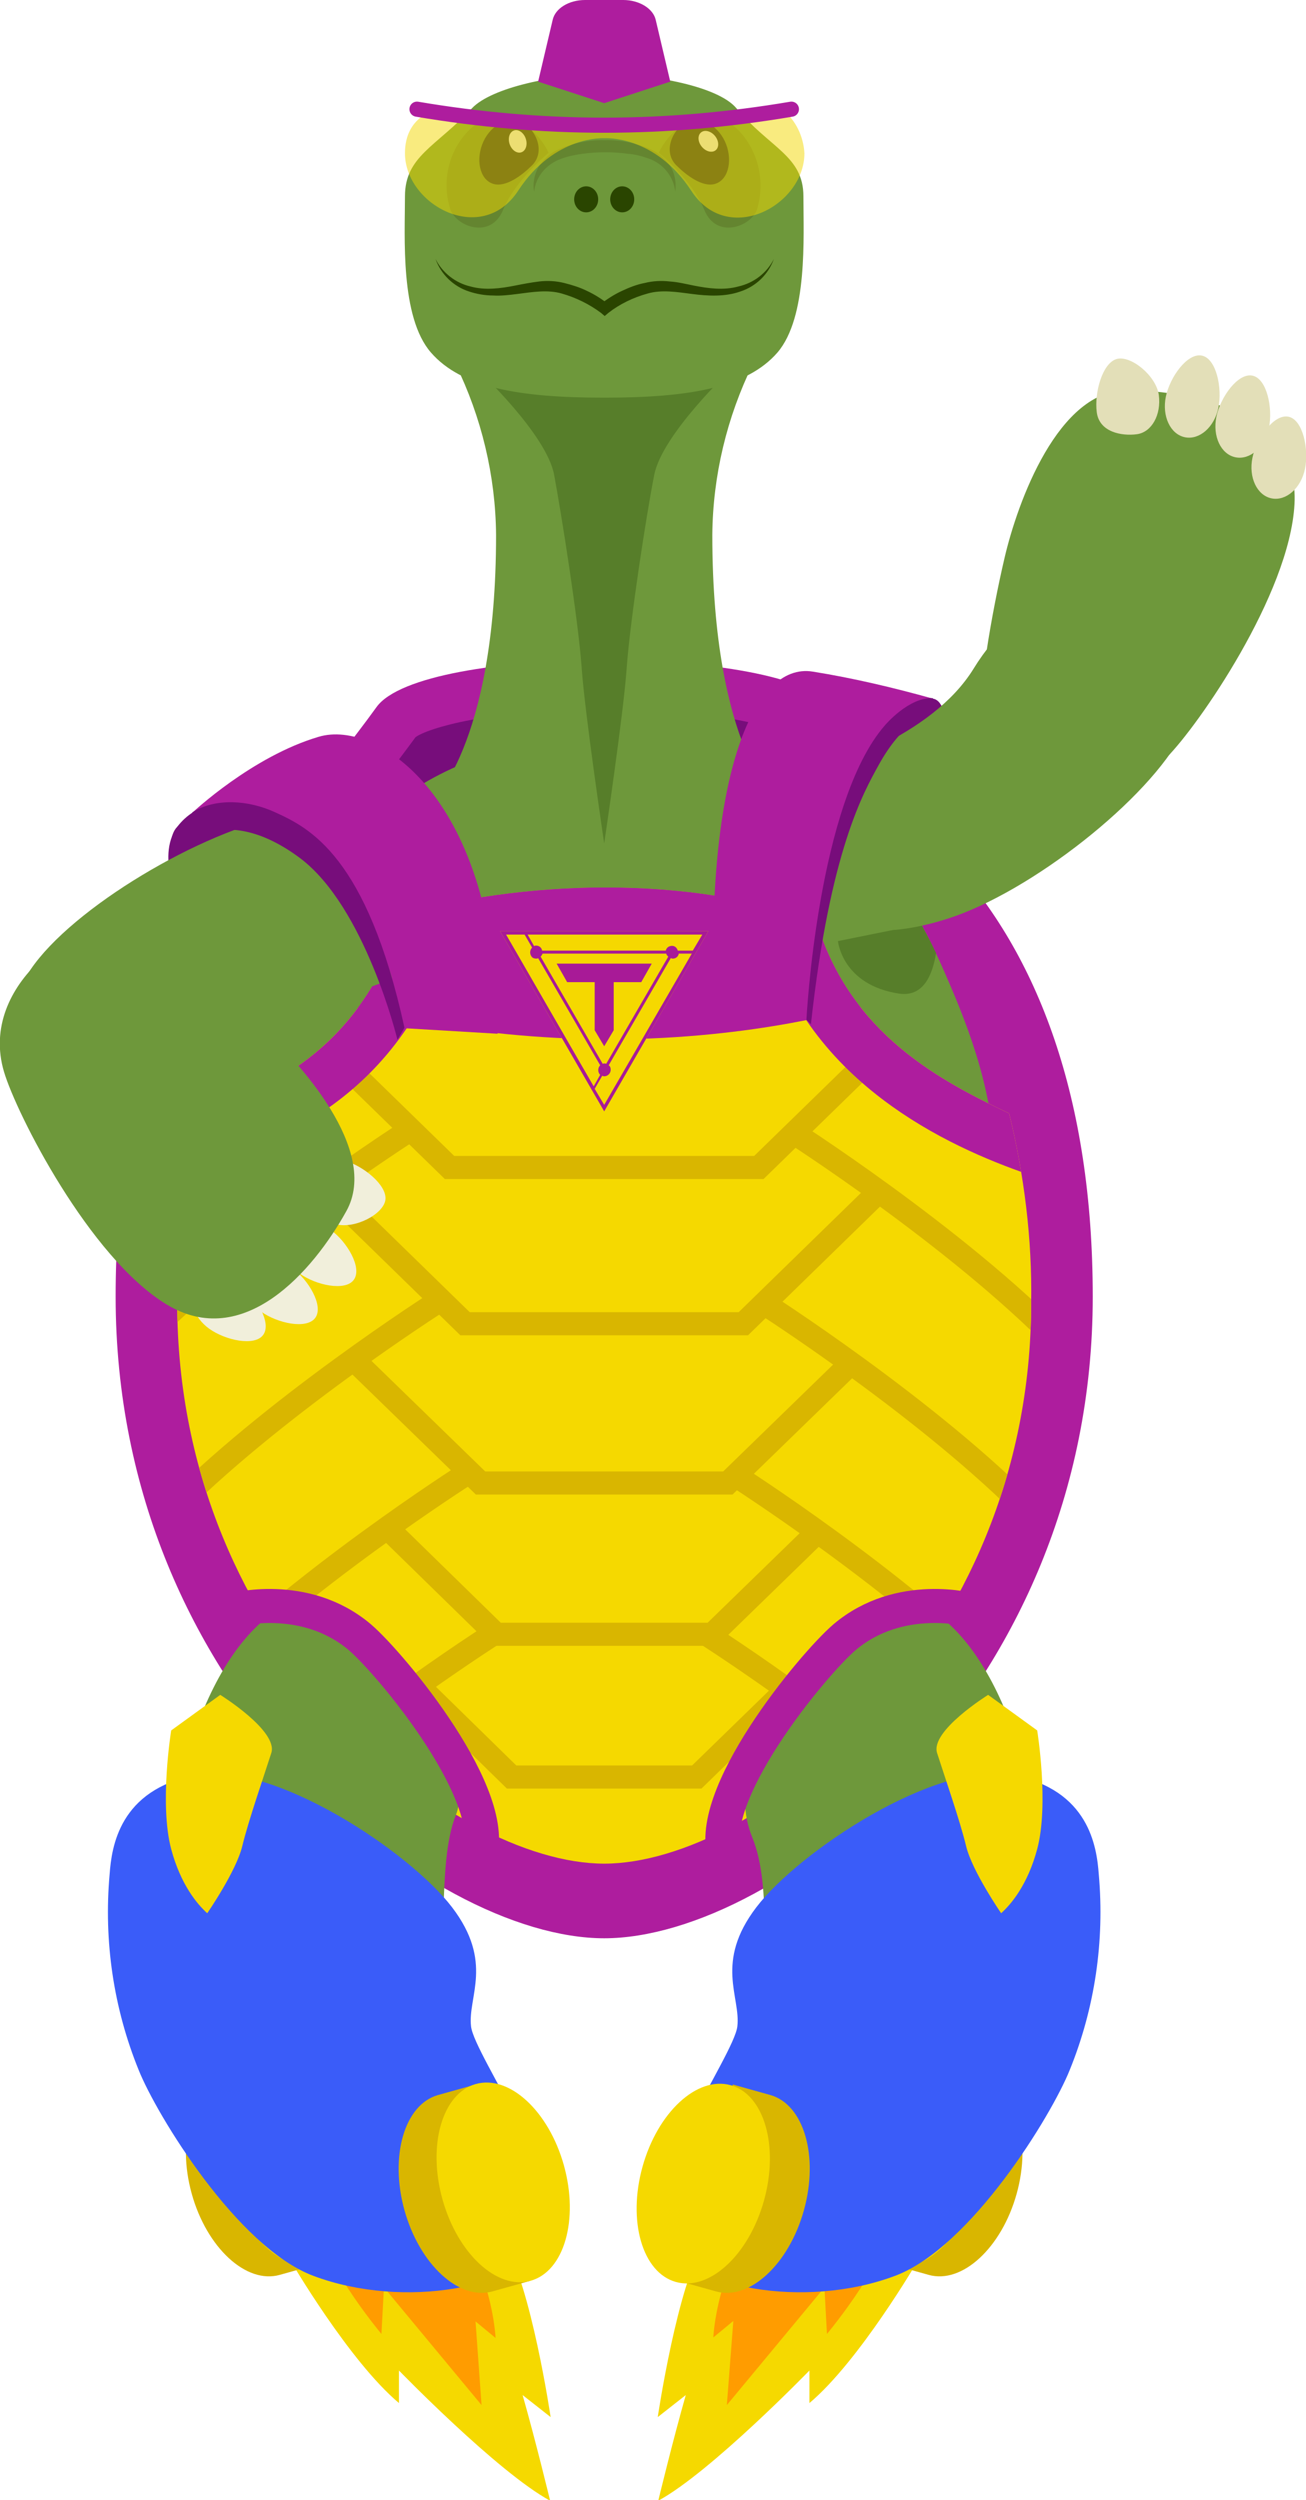<?xml version="1.0" encoding="utf-8"?>
<!-- Generator: Adobe Illustrator 26.5.0, SVG Export Plug-In . SVG Version: 6.00 Build 0)  -->
<svg version="1.1" id="Layer_1" xmlns="http://www.w3.org/2000/svg" xmlns:xlink="http://www.w3.org/1999/xlink" x="0px" y="0px"
   viewBox="0 0 260.9 499.2" style="enable-background:new 0 0 260.9 499.2;" xml:space="preserve">
<style type="text/css">
  .st0{fill:#770D7B;}
  .st1{fill:#AE1D9E;}
  .st2{fill:#6E983B;}
  .st3{fill:#577E2A;}
  .st4{clip-path:url(#SVGID_00000085221323110324514530000000251815980023415218_);fill:#F5D900;}
  
    .st5{clip-path:url(#SVGID_00000085221323110324514530000000251815980023415218_);fill:none;stroke:#D9B600;stroke-width:4.611;stroke-miterlimit:10;}
  .st6{clip-path:url(#SVGID_00000085221323110324514530000000251815980023415218_);fill:#AE1D9E;}
  
    .st7{clip-path:url(#SVGID_00000085221323110324514530000000251815980023415218_);fill:none;stroke:#AE1D9E;stroke-width:20.386;stroke-miterlimit:10;}
  .st8{fill:#F5D800;}
  .st9{fill:#A81A97;}
  .st10{fill:#F1EFDB;}
  .st11{fill:none;stroke:#AE1D9E;stroke-width:6.795;stroke-miterlimit:10;}
  .st12{fill:#E3DFB8;}
  .st13{fill:#F5D900;}
  .st14{fill:#FF9C00;}
  .st15{fill:#D9B600;}
  .st16{fill:#3A5CF9;}
  .st17{fill:#2A4500;}
  .st18{fill:#648530;}
  .st19{fill:#242D24;}
  .st20{fill:#E5E5E5;}
  .st21{opacity:0.5;fill:#F5D900;enable-background:new    ;}
  .st22{fill:none;stroke:#AE1D9E;stroke-width:3.02;stroke-linecap:round;stroke-miterlimit:10;}
</style>
<path class="st0" d="M168.7,137.4c5.9,0.4,11.8,1.1,17.7,2.1c8.2,1.4-2.5,55.4-11,68.2l-19.2-9.8c0,0,21.3-56.5,6.5-62.8
  L168.7,137.4z"/>
<path class="st0" d="M37.6,169.4c0.5-1.2,2.4-2.9,5.6-3.5c-0.3-1.8-0.4-3.6-0.3-5.4c-3,0.5-5.7,2.2-7.5,4.6c-4.5,6.2,1,16.4,1,16.4
  s14.9,24,20.9,28.9l2.4-2.8c0,0-13.8-17.2-20.5-28.6C39.1,179.1,36,173.1,37.6,169.4z"/>
<path class="st0" d="M50.9,155.3c0,0-9.5,4-15.5,9.8s10,41.8,18.5,54.6l16.3-9.8c0,0-21.3-56.5-6.5-62.8L50.9,155.3z"/>
<path class="st1" d="M218.3,258.9c0,79.2-62.9,128.1-97.6,128.1s-97.6-48.9-97.6-128.1s43.7-115.4,97.6-115.4
  S218.3,179.8,218.3,258.9z"/>
<path class="st1" d="M166.2,141.2c-4.5-6.3-25-9.4-45.5-9.4s-41,3.1-45.5,9.4c-9,12.5-26.1,32.1-30.6,48.6h152.1
  C192.3,173.3,175.2,153.7,166.2,141.2z"/>
<path class="st0" d="M59.6,180c4.7-8.2,11.3-16.8,17-24.3c2.3-3,4.5-5.9,6.4-8.5c2.4-1.8,14.8-5.6,37.7-5.6s35.3,3.8,37.7,5.6
  c1.9,2.6,4.1,5.5,6.4,8.5c5.7,7.4,12.2,16,17,24.3H59.6z"/>
<path class="st2" d="M175,271.1c-16.8,9.9-42,16.5-53.5,16.5c-11.3,0-36.2-6.4-52.4-16c-37.1-21.9-21.6-60.5-14.7-77.7
  c10-25.2,30.1-46.8,67.1-46.8c25.2,0,42.4,10.7,54.1,25c4.5,5.6,8.4,11.7,11.4,18.3c0.6,1.2,1.1,2.4,1.6,3.5
  C196.4,211.7,212,249.3,175,271.1z"/>
<path class="st3" d="M187,190.3c-0.8,4.9-2.8,8.7-7.3,8.1c-11.5-1.7-12.3-10.5-12.3-10.5l10.9-2.2l-2.7-13.7
  C180.1,177.7,183.9,183.8,187,190.3z"/>
<path class="st2" d="M155.5,160.5c0,0-3.8,17.3-34.8,17.3s-34.8-17.3-34.8-17.3s13.2-11.2,13.2-53.7C99,95,96.2,83.3,91,72.7h59.4
  c-5.2,10.6-8,22.3-8.1,34.1C142.3,149.7,155.5,160.5,155.5,160.5z"/>
<path class="st3" d="M125.2,133.3c-0.6,8.9-4.5,35.1-4.5,35.1s-3.9-26.2-4.5-35.1c-0.7-9.6-4-30.4-5.5-38.5S95.5,73.9,95.5,73.9
  h50.4c0,0-13.6,12.8-15.2,20.9S125.9,123.7,125.2,133.3z"/>
<g>
  <defs>
    <path id="SVGID_1_" d="M206,260.1c0,69.2-55,112-85.3,112s-85.3-42.8-85.3-112c-0.1-12.8,1.4-25.5,4.6-37.8
      c15.6-5.8,31.7-12.9,40.9-39.6c10-3.3,25.5-5.5,39.9-5.5c15.4,0,29.8,2.2,42.3,6.8c6.7,22.5,25,31.9,38.5,38.3
      C204.6,234.6,206.2,247.3,206,260.1z"/>
  </defs>
  <clipPath id="SVGID_00000092450155638741631990000000956328935180387238_">
    <use xlink:href="#SVGID_1_"  style="overflow:visible;"/>
  </clipPath>
  <path style="clip-path:url(#SVGID_00000092450155638741631990000000956328935180387238_);fill:#F5D900;" d="M49.9,161.8
    c0.1,2,0.4,4,1,5.9c1.1,4.5-5.8,6.4-7,1.9c-0.7-2.5-1.1-5.2-1.2-7.8h-10v217.3h175.7V161.8H49.9z"/>
  
    <polyline style="clip-path:url(#SVGID_00000092450155638741631990000000956328935180387238_);fill:none;stroke:#D9B600;stroke-width:4.611;stroke-miterlimit:10;" points="
    157.7,336.8 139.2,354.8 102.2,354.8 83.8,336.8   "/>
  
    <polyline style="clip-path:url(#SVGID_00000092450155638741631990000000956328935180387238_);fill:none;stroke:#D9B600;stroke-width:4.611;stroke-miterlimit:10;" points="
    163.9,305.3 142.3,326.3 99.1,326.3 77.6,305.3   "/>
  
    <polyline style="clip-path:url(#SVGID_00000092450155638741631990000000956328935180387238_);fill:none;stroke:#D9B600;stroke-width:4.611;stroke-miterlimit:10;" points="
    170.1,272.1 145.4,296.1 96,296.1 71.3,272.1   "/>
  
    <polyline style="clip-path:url(#SVGID_00000092450155638741631990000000956328935180387238_);fill:none;stroke:#D9B600;stroke-width:4.611;stroke-miterlimit:10;" points="
    176.3,237.2 148.5,264.3 92.9,264.3 65.1,237.2   "/>
  
    <polyline style="clip-path:url(#SVGID_00000092450155638741631990000000956328935180387238_);fill:none;stroke:#D9B600;stroke-width:4.611;stroke-miterlimit:10;" points="
    182.5,203 151.6,233.1 89.8,233.1 58.9,203   "/>
  
    <path style="clip-path:url(#SVGID_00000092450155638741631990000000956328935180387238_);fill:none;stroke:#D9B600;stroke-width:4.611;stroke-miterlimit:10;" d="
    M82.1,225.5c0,0-33.6,21.4-54.3,42.7"/>
  
    <path style="clip-path:url(#SVGID_00000092450155638741631990000000956328935180387238_);fill:none;stroke:#D9B600;stroke-width:4.611;stroke-miterlimit:10;" d="
    M87.5,259.9c0,0-33.6,21.4-54.3,42.7"/>
  
    <path style="clip-path:url(#SVGID_00000092450155638741631990000000956328935180387238_);fill:none;stroke:#D9B600;stroke-width:4.611;stroke-miterlimit:10;" d="
    M93,294.4c0,0-33.6,21.4-54.3,42.7"/>
  
    <path style="clip-path:url(#SVGID_00000092450155638741631990000000956328935180387238_);fill:none;stroke:#D9B600;stroke-width:4.611;stroke-miterlimit:10;" d="
    M98.5,326.3c0,0-33.6,21.4-54.3,42.7"/>
  
    <path style="clip-path:url(#SVGID_00000092450155638741631990000000956328935180387238_);fill:none;stroke:#D9B600;stroke-width:4.611;stroke-miterlimit:10;" d="
    M157.5,225.5c0,0,33.6,21.4,54.3,42.7"/>
  
    <path style="clip-path:url(#SVGID_00000092450155638741631990000000956328935180387238_);fill:none;stroke:#D9B600;stroke-width:4.611;stroke-miterlimit:10;" d="
    M152.1,259.9c0,0,33.6,21.4,54.3,42.7"/>
  
    <path style="clip-path:url(#SVGID_00000092450155638741631990000000956328935180387238_);fill:none;stroke:#D9B600;stroke-width:4.611;stroke-miterlimit:10;" d="
    M146.6,294.4c0,0,33.6,21.4,54.3,42.7"/>
  
    <path style="clip-path:url(#SVGID_00000092450155638741631990000000956328935180387238_);fill:none;stroke:#D9B600;stroke-width:4.611;stroke-miterlimit:10;" d="
    M141.1,326.3c0,0,33.6,21.4,54.3,42.7"/>
  <path style="clip-path:url(#SVGID_00000092450155638741631990000000956328935180387238_);fill:#AE1D9E;" d="M71.1,201.1
    c0,0,21.2,6.4,50.8,6.4c29.1,0,50-6.4,50-6.4l-4.3-40.3l-91.5,1.6L71.1,201.1z"/>
  
    <path style="clip-path:url(#SVGID_00000092450155638741631990000000956328935180387238_);fill:none;stroke:#AE1D9E;stroke-width:20.386;stroke-miterlimit:10;" d="
    M31.3,225.3c21.1-6.4,40.4-14.1,49.5-42.6c10-3.3,25.5-5.5,39.9-5.5c15.4,0,29.8,2.2,42.3,6.8c7.2,25.6,33,36.6,47.1,41.3"/>
</g>
<polygon class="st8" points="99.9,185.9 141.5,185.9 120.7,221.9 "/>
<polygon class="st9" points="113.3,196.1 118.8,196.1 118.8,205.7 120.7,208.9 122.6,205.7 122.6,196.1 128.1,196.1 130.2,192.4 
  111.2,192.4 "/>
<path class="st9" d="M141.5,185.9H99.9l20.8,36L141.5,185.9z M140.3,186.6l-1.9,3.2h-3c-0.2-0.7-0.8-1.1-1.5-0.9
  c-0.5,0.1-0.8,0.5-0.9,0.9h-24.7c-0.1-0.6-0.6-1-1.2-1c-0.1,0-0.3,0-0.4,0.1l-1.3-2.3H140.3z M133.5,191l-12.4,21.4
  c-0.2-0.1-0.5-0.1-0.7,0L108,191c0.2-0.2,0.3-0.4,0.4-0.6h24.7C133.1,190.6,133.3,190.8,133.5,191L133.5,191z M104.8,186.6l1.5,2.6
  c-0.5,0.5-0.5,1.3-0.1,1.8c0.2,0.3,0.6,0.4,0.9,0.4c0.1,0,0.3,0,0.4-0.1l12.4,21.4c-0.5,0.5-0.5,1.3-0.1,1.8c0,0,0,0,0.1,0.1
  l-1.3,2.3l-17.5-30.3H104.8z M120.7,220.6l-1.9-3.2l1.5-2.6c0.1,0,0.2,0.1,0.4,0.1c0.7,0,1.3-0.6,1.3-1.3c0-0.4-0.1-0.7-0.4-0.9
  l12.4-21.4c0.1,0,0.2,0.1,0.4,0.1c0.6,0,1.1-0.4,1.2-1h2.6L120.7,220.6z"/>
<path id="arm-l" class="st2" d="M79.6,165.4c0,0-5.4-5.9-22.4-2.7s-42.8,18.6-51.1,30.9c-6.2,9.1-1.2,20.7,6.9,26.6s21.8,5.3,33-8.7
  C56,199,76.1,199,81.8,192.9S88,168.7,79.6,165.4z"/>
<path id="arm-r" class="st2" d="M166.8,183.5c0,0,6.1,5.2,22.6-0.1s40.1-23.8,46.9-37.1c5-9.9-1.4-20.7-10.2-25.6
  s-22.2-2.5-31.6,12.8c-8.4,13.6-28.5,19.9-42.5,24.9C144.1,161.3,158,181.2,166.8,183.5z"/>
<path class="st10" d="M48,256.6c3.2,2.3,6.3,7.5,4.6,9.9s-7.6,1.1-10.8-1.2s-4.4-6.1-2.7-8.5S44.8,254.3,48,256.6z"/>
<path class="st10" d="M58.4,253.2c3.2,2.3,6.3,7.5,4.6,9.9s-7.6,1.1-10.8-1.2s-4.4-6.1-2.7-8.5S55.2,250.9,58.4,253.2z"/>
<path class="st10" d="M66.1,245.6c3.2,2.3,6.3,7.5,4.6,9.9c-1.7,2.4-7.6,1.1-10.8-1.2s-4.4-6.1-2.7-8.5S62.9,243.3,66.1,245.6z"/>
<path class="st10" d="M68.8,231.7c3.8,1.1,8.5,4.9,8.2,7.8s-6.2,6-10,4.9s-6.2-4.3-5.4-7.1S65,230.6,68.8,231.7z"/>
<path class="st2" d="M0.8,214c2.5,8.4,17,37,32.4,46.4s29.3-6.5,36-18.6s-9.3-29.8-17.8-37.4S29.5,186.3,24.9,185
  C16.8,182.6-4.5,196.2,0.8,214z"/>
<path class="st2" d="M189.2,323.9c14.5,12.8,22.2,46.1,17.6,72.4s-46.5,17-51.1,6.2s-1.2-25.2-5.4-35.6
  c-7.9-19.4,18.7-36.8,20.5-38.3C180.4,320.5,189.2,323.9,189.2,323.9z"/>
<path class="st11" d="M145,371.2c-4.9-12.1,17.4-38.9,23.7-44.3c11.1-9.4,25.4-5.4,25.4-5.4"/>
<path class="st2" d="M233.1,151.2c6.2-6.2,24.5-32.5,25.5-50.5S239,78,225.2,77.9s-21.9,22.3-24.5,33.4s-5.5,27.8-4.5,32.5
  C197.9,152.2,220,164.4,233.1,151.2z"/>
<path class="st12" d="M250.2,91.4c0.8-3.9,4.3-8.8,7.2-8.2s4.1,6.5,3.3,10.4s-3.8,6.5-6.7,5.9S249.4,95.3,250.2,91.4z"/>
<path class="st12" d="M243,83.2c0.8-3.9,4.3-8.8,7.2-8.2s4.1,6.5,3.3,10.4s-3.8,6.5-6.7,5.9S242.2,87.1,243,83.2z"/>
<path class="st12" d="M232.9,79.2c0.8-3.9,4.3-8.8,7.2-8.2s4.1,6.5,3.3,10.4s-3.8,6.5-6.7,5.9S232.1,83.1,232.9,79.2z"/>
<path class="st12" d="M219.1,82.3c-0.5-3.9,1.1-9.7,3.9-10.6s8,3.3,8.5,7.2s-1.4,7.4-4.4,7.8S219.6,86.3,219.1,82.3z"/>
<path class="st2" d="M52.2,323.9C37.7,336.7,30,370,34.6,396.3s46.5,17,51.1,6.2s1.2-29.7,5.4-40.2s-15-29.2-20.5-33.8
  C61,320.5,52.2,323.9,52.2,323.9z"/>
<path class="st11" d="M95.6,371.2c4.9-12.1-17.4-38.9-23.7-44.3c-11.1-9.4-25.4-5.4-25.4-5.4"/>
<path class="st13" d="M58,451.3c0,0,11.7,20.1,21.7,28.5v-6.5c0,0,19.7,20.3,30.2,26c0,0-2.9-12-5.5-21.1l5.6,4.4
  c0,0-3.9-26.4-9.4-35.1S58,451.3,58,451.3z"/>
<path class="st14" d="M63.8,442.2c-1.4,7.3,12.4,23.8,12.4,23.8l0.5-9.3l19.5,23.5L95,463.5l4,3.3c0,0-0.6-14.3-9.9-25.2
  S65.1,436,63.8,442.2z"/>
<path class="st15" d="M62.7,431.3c-1.7-6.3-5.1-11.4-9-14.2l-1.2-4.2L45,415c-6.7,1.9-9.7,12.2-6.7,23s10.9,18.1,17.6,16.2l7.5-2.1
  l-1.2-4.2C64.2,443.6,64.4,437.5,62.7,431.3z"/>
<ellipse transform="matrix(0.963 -0.268 0.268 0.963 -113.855 31.393)" class="st13" cx="58" cy="432.6" rx="12.6" ry="20.4"/>
<path class="st16" d="M21.9,374.2c0.4-5.4,1.9-16.9,17.3-19.8s42.7,15.4,51.1,26.4s3.1,17.9,3.8,23.8s20,32.4,15.1,42.3
  s-28.5,14.3-46.6,7.5c-15.2-5.7-31.3-32.1-34.9-41.1C22.7,401,20.7,387.6,21.9,374.2z"/>
<path class="st13" d="M44,338.4l-9.8,7.1c0,0-2.4,14.7,0,23.7c1.9,7.1,5.2,11,7.2,12.8c0,0,5.8-8.4,7-13.4s4.4-14.2,5.8-18.6
  S44,338.4,44,338.4z"/>
<path class="st15" d="M105.2,434.6c-1.7-6.3-5.1-11.4-9-14.2l-1.2-4.2l-7.5,2.1c-6.7,1.9-9.7,12.2-6.7,23s10.9,18.1,17.6,16.2
  l7.5-2.1l-1.2-4.2C106.7,447,107,440.9,105.2,434.6z"/>
<ellipse transform="matrix(0.963 -0.268 0.268 0.963 -113.176 42.929)" class="st13" cx="100.6" cy="435.9" rx="12.6" ry="20.4"/>
<path class="st13" d="M183.4,451.3c0,0-11.7,20.1-21.7,28.5v-6.5c0,0-19.7,20.3-30.2,26c0,0,2.9-12,5.5-21.1l-5.6,4.4
  c0,0,3.9-26.4,9.4-35.1S183.4,451.3,183.4,451.3z"/>
<path class="st14" d="M177.6,442.2c1.4,7.3-12.4,23.8-12.4,23.8l-0.5-9.3l-19.5,23.5l1.3-16.8l-4,3.3c0,0,0.6-14.3,9.9-25.2
  S176.4,436,177.6,442.2z"/>
<path class="st15" d="M178.7,431.3c1.7-6.3,5.1-11.4,9-14.2l1.2-4.2l7.5,2.1c6.7,1.9,9.7,12.2,6.7,23s-10.9,18.1-17.6,16.2l-7.5-2.1
  l1.2-4.2C177.3,443.6,177,437.5,178.7,431.3z"/>
<ellipse transform="matrix(0.268 -0.963 0.963 0.268 -282.497 493.347)" class="st13" cx="183.4" cy="432.6" rx="20.4" ry="12.6"/>
<path class="st16" d="M219.5,374.2c-0.4-5.4-1.9-16.9-17.3-19.8s-42.7,15.4-51.1,26.4s-3.1,17.9-3.8,23.8s-20,32.4-15.1,42.3
  s28.5,14.3,46.6,7.5c15.2-5.7,31.3-32.1,34.9-41.1C218.7,401,220.7,387.6,219.5,374.2z"/>
<path class="st13" d="M197.4,338.4l9.8,7.1c0,0,2.4,14.7,0,23.7c-1.9,7.1-5.2,11-7.2,12.8c0,0-5.8-8.4-7-13.4s-4.4-14.2-5.8-18.6
  S197.4,338.4,197.4,338.4z"/>
<path class="st15" d="M136.2,434.6c1.7-6.3,5.1-11.4,9-14.2l1.2-4.2l7.5,2.1c6.7,1.9,9.7,12.2,6.7,23s-10.9,18.1-17.6,16.2l-7.5-2.1
  l1.2-4.2C134.7,447,134.5,440.9,136.2,434.6z"/>
<ellipse transform="matrix(0.268 -0.963 0.963 0.268 -316.987 454.651)" class="st13" cx="140.7" cy="435.9" rx="20.4" ry="12.6"/>
<path class="st1" d="M186.4,139.5c-7.9-2.2-15.9-4.1-24-5.4c-12.1-2-21.9,21.5-19.6,70l18.5-1.1c0,0,2.5-29.9,10-47.4
  C178.6,138.4,186.4,139.5,186.4,139.5z"/>
<path class="st0" d="M161.1,203.6c0,0,2.2-43.4,15.7-58.8c0,0,4.8-5.7,9.6-5.4l-1.7,4.1c0,0-4.1,0.1-9.2,9.3
  c-2.9,5.3-9.7,16.9-13.5,51.7L161.1,203.6z"/>
<path class="st1" d="M38.5,162.2c0,0,11.9-11.2,25.2-15.1c11.8-3.5,35.7,12.4,35.7,59.3l-18.5-1.1c0,0-5.4-29.3-20.9-40
  C47.9,157,38.5,162.2,38.5,162.2z"/>
<path class="st0" d="M55,162.2c-5.4-2.5-12-2.9-16.6,0c0.9,1.4,1.8,2.8,2.6,4.3c3.7-1.5,10.3-1.6,18.9,4.8
  c13.1,9.8,19.5,36.3,19.5,36.3l1.4-2.4C73.3,170.9,61.8,165.3,55,162.2z"/>
<path class="st2" d="M155.3,70.4c-6.1,7-17.6,9-34.6,9s-28.5-2-34.6-9c-6.2-7.1-5.2-23.2-5.2-31.2s6.2-9.9,13.4-17.6
  c3.9-4.1,16.4-6.8,26.4-6.8s22.8,2.5,26.4,6.8c6.7,8,13.4,9.5,13.4,17.6S161.4,63.3,155.3,70.4z"/>
<ellipse class="st17" cx="117.1" cy="39.8" rx="2.4" ry="2.6"/>
<ellipse class="st17" cx="124.3" cy="39.8" rx="2.4" ry="2.6"/>
<path class="st17" d="M154.6,51.7c-1.1,3.1-3.6,5.5-6.7,6.5c-3.1,1.1-6.5,0.9-9.6,0.5s-6.1-0.9-8.9-0.1c-2.9,0.8-5.6,2.1-7.9,3.9
  l-0.7,0.6l-0.7-0.6c-2.4-1.8-5.1-3.1-7.9-3.9c-2.8-0.8-5.8-0.3-8.9,0.1c-1.6,0.2-3.2,0.4-4.8,0.3c-1.6,0-3.3-0.3-4.8-0.8
  c-3.1-1-5.6-3.4-6.7-6.5c1.4,2.8,4,4.8,7,5.5c2.9,0.8,6,0.4,9-0.2c1.5-0.3,3.1-0.6,4.7-0.8c1.7-0.2,3.4-0.1,5,0.3
  c1.6,0.4,3.2,0.9,4.6,1.6c1.5,0.7,2.9,1.6,4.2,2.6H120c1.3-1,2.7-1.9,4.2-2.6c1.5-0.7,3-1.3,4.6-1.6c1.6-0.4,3.3-0.5,5-0.3
  c1.6,0.1,3.2,0.5,4.7,0.8c3,0.6,6.1,1,9,0.2C150.6,56.5,153.2,54.5,154.6,51.7z"/>
<path class="st18" d="M94.1,25.6c0,0,3.3-2.9,6.4-2.5s7.1,3.2,9.1,7.4c0,0-6.7,5.5-9.1,11.4s-9.2,3.4-10.5,0
  C88.1,36.1,89.7,29.7,94.1,25.6z"/>
<path class="st18" d="M147.1,25.6c0,0-3.3-2.9-6.4-2.5s-7.1,3.2-9.1,7.4c0,0,6.7,5.5,9.1,11.4s9.2,3.4,10.5,0
  C153,36.1,151.4,29.7,147.1,25.6z"/>
<path class="st19" d="M106.3,33c-2,2-5.3,4.5-7.8,3.7c-2.8-0.9-3.5-5.1-1.9-8.5s5.1-5.1,7.8-3.7S109,30.3,106.3,33z"/>
<ellipse transform="matrix(0.948 -0.319 0.319 0.948 -3.599 34.479)" class="st20" cx="103.4" cy="28.2" rx="1.7" ry="2.3"/>
<path class="st19" d="M135.1,33c2,2,5.3,4.5,7.8,3.7c2.8-0.9,3.5-5.1,1.9-8.5s-5.1-5.1-7.8-3.7S132.4,30.3,135.1,33z"/>
<ellipse transform="matrix(0.77 -0.638 0.638 0.77 14.565 96.778)" class="st20" cx="141.5" cy="28.2" rx="1.7" ry="2.3"/>
<path class="st18" d="M106.7,38.3c-0.3-1.6,0-3.3,0.8-4.8c0.9-1.5,2.1-2.7,3.7-3.5c3-1.4,6.3-2.1,9.6-2c3.3-0.1,6.6,0.6,9.6,2
  c1.5,0.8,2.8,2,3.7,3.5c0.8,1.5,1,3.1,0.8,4.8c-0.3-3-2.4-5.6-5.2-6.6c-1.4-0.5-2.8-0.9-4.3-1c-3-0.4-6-0.4-9,0
  c-1.5,0.2-2.9,0.5-4.3,1C109.1,32.8,107,35.3,106.7,38.3L106.7,38.3z"/>
<path class="st1" d="M133.9,16.3l-13.2,4.3l-13.2-4.3L110.4,4c0.5-2.3,3.2-4,6.5-4h7.6c3.2,0,6,1.7,6.5,4L133.9,16.3z"/>
<path class="st21" d="M156.4,21.9c-11.8,2.1-23.7,3.2-35.7,3.1c-20.1,0-33.4-3.1-33.4-3.1s-6.4,1.1-6.4,8.7
  c0,10.3,15.3,18.6,22.6,7.5c7.3-11.2,17.3-10.5,17.3-10.5l0,0c0,0,10-0.7,17.3,10.5s22.6,2.9,22.6-7.5
  C160.5,27.2,159,24.1,156.4,21.9z"/>
<path class="st22" d="M158.1,21.8c-12.4,2.1-24.9,3.2-37.4,3.2s-25-1.1-37.4-3.2"/>
</svg>
